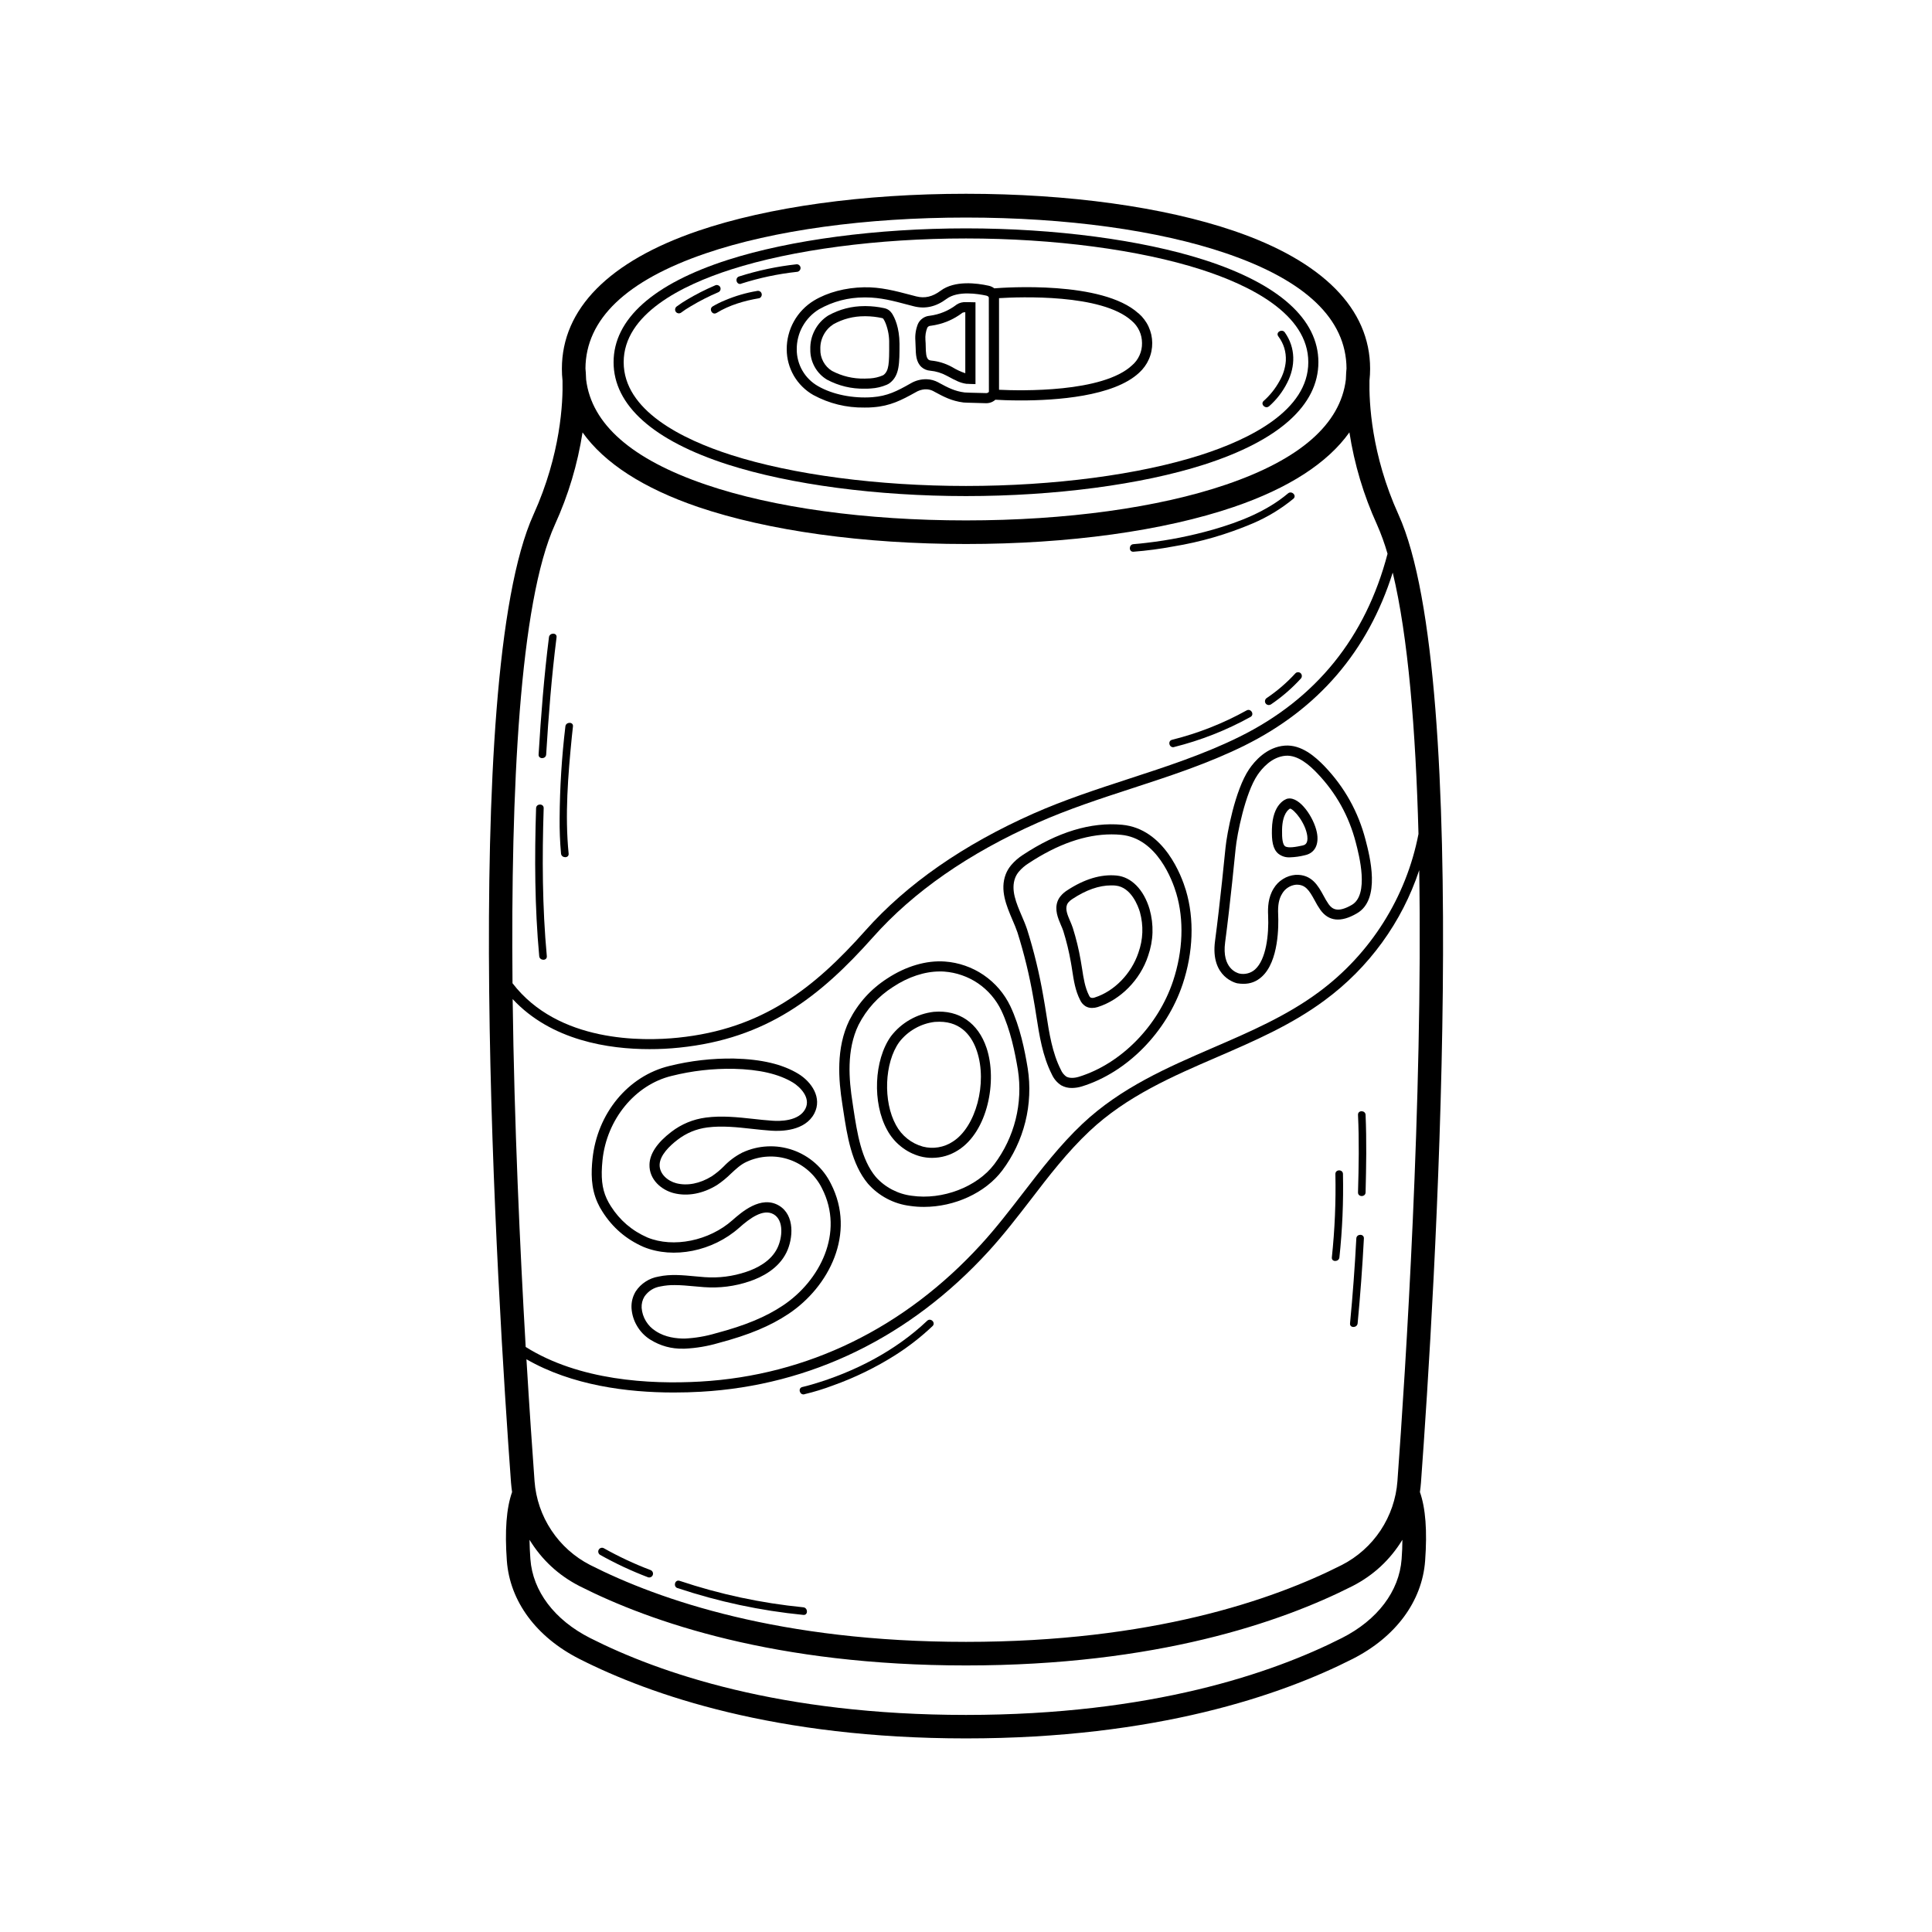 <svg xmlns="http://www.w3.org/2000/svg" xmlns:xlink="http://www.w3.org/1999/xlink" width="400" zoomAndPan="magnify" viewBox="0 0 300 300" height="400" preserveAspectRatio="xMidYMid meet" version="1.0"><path fill="currentColor" d="M 186.949 40.344 C 177.27 37.246 163.797 35.461 150 35.461 C 136.203 35.461 122.734 37.246 113.051 40.344 C 101.426 44.07 95.277 49.57 95.277 56.242 C 95.277 62.918 101.426 68.418 113.051 72.148 C 122.734 75.246 136.199 77.031 150 77.031 C 163.801 77.031 177.27 75.246 186.949 72.148 C 198.574 68.418 204.719 62.922 204.719 56.242 C 204.719 49.566 198.574 44.07 186.949 40.344 Z M 186.465 70.648 C 176.945 73.703 163.645 75.461 150 75.461 C 136.355 75.461 123.062 73.703 113.531 70.648 C 105.922 68.207 96.844 63.73 96.844 56.242 C 96.844 48.758 105.922 44.281 113.531 41.84 C 123.055 38.785 136.355 37.027 150 37.027 C 163.645 37.027 176.934 38.785 186.465 41.84 C 194.078 44.281 203.152 48.762 203.152 56.242 C 203.152 63.727 194.078 68.207 186.465 70.648 Z M 186.465 70.648 " fill-opacity="1" fill-rule="nonzero"/><path fill="currentColor" d="M 220.645 230.25 C 222.758 201.445 228.742 105.473 217.156 79.902 C 212.922 70.562 212.578 62.414 212.652 59.09 C 212.719 58.48 212.75 57.871 212.75 57.258 C 212.75 47.969 205.426 40.566 191.586 35.844 C 180.707 32.137 165.949 30.09 150 30.09 C 134.051 30.09 119.289 32.137 108.41 35.844 C 94.566 40.566 87.25 47.969 87.25 57.258 C 87.25 57.879 87.281 58.496 87.348 59.113 C 87.43 62.453 87.078 70.543 82.848 79.887 C 71.25 105.484 77.242 201.457 79.352 230.25 C 79.391 230.73 79.449 231.207 79.516 231.684 C 78.629 234.199 78.367 237.703 78.703 242.355 C 79.168 248.648 83.273 254.203 89.973 257.602 C 101.07 263.227 120.484 269.938 150 269.938 C 179.516 269.938 198.93 263.227 210.023 257.602 C 216.723 254.203 220.832 248.648 221.293 242.355 C 221.633 237.703 221.367 234.199 220.484 231.684 C 220.551 231.223 220.609 230.746 220.645 230.25 Z M 109.594 39.34 C 120.098 35.758 134.449 33.781 150 33.781 C 165.551 33.781 179.898 35.758 190.402 39.34 C 202.762 43.555 209.043 49.57 209.086 57.215 C 209.059 57.469 209.012 58.055 208.984 58.934 C 208.145 65.84 201.906 71.32 190.402 75.242 C 179.898 78.828 165.547 80.809 150 80.809 C 134.453 80.809 120.098 78.836 109.594 75.25 C 98.09 71.328 91.852 65.848 91.012 58.938 C 90.984 58.062 90.938 57.473 90.91 57.223 C 90.953 49.57 97.234 43.555 109.594 39.34 Z M 86.18 81.43 C 88.258 76.863 89.684 72.102 90.457 67.145 C 93.848 71.906 99.891 75.82 108.406 78.727 C 119.289 82.418 134.055 84.473 150 84.473 C 165.945 84.473 180.707 82.43 191.586 78.719 C 200.105 75.812 206.152 71.891 209.535 67.137 C 210.309 72.102 211.734 76.867 213.812 81.441 C 214.465 82.918 215.012 84.438 215.457 85.988 C 212.059 98.98 204.34 108.535 192.473 114.402 C 186.98 117.125 181.008 119.066 175.258 120.941 C 170.363 122.539 165.305 124.191 160.488 126.32 C 149.594 131.152 140.809 137.266 134.387 144.484 C 126.367 153.504 118.352 159.785 105.305 161.129 C 99.781 161.699 86.676 161.914 79.582 152.676 C 79.309 122.762 80.66 93.598 86.18 81.43 Z M 79.605 155.137 C 85.617 161.602 94.566 162.91 100.848 162.91 C 102.395 162.914 103.938 162.836 105.477 162.676 C 119.027 161.285 127.297 154.812 135.57 145.516 C 141.84 138.461 150.441 132.484 161.137 127.75 C 165.875 125.645 170.891 124.008 175.754 122.422 C 181.57 120.527 187.578 118.57 193.188 115.797 C 204.699 110.109 212.434 101.074 216.262 88.91 C 218.648 98.824 219.832 113.34 220.262 129.496 C 219.789 131.934 219.098 134.309 218.18 136.621 C 217.266 138.93 216.145 141.137 214.82 143.238 C 213.496 145.34 211.988 147.301 210.297 149.121 C 208.605 150.941 206.762 152.59 204.762 154.066 C 199.773 157.762 193.996 160.254 188.418 162.664 C 181.355 165.719 174.066 168.871 168.086 174.5 C 164.594 177.797 161.652 181.613 158.809 185.305 C 156.754 187.973 154.629 190.73 152.32 193.25 C 140.449 206.223 125.379 213.582 108.734 214.531 C 100.844 214.98 89.93 214.363 81.629 209.156 C 80.75 193.957 79.848 174.484 79.605 155.137 Z M 217.641 242.105 C 217.273 247.082 213.895 251.551 208.363 254.352 C 197.617 259.797 178.785 266.293 150 266.293 C 121.215 266.293 102.383 259.797 91.633 254.352 C 86.105 251.551 82.723 247.082 82.359 242.105 C 82.281 241.031 82.234 240.027 82.223 239.098 C 84.137 242.215 86.719 244.609 89.973 246.281 C 101.074 251.906 120.488 258.609 150 258.609 C 179.512 258.609 198.93 251.906 210.023 246.281 C 213.273 244.609 215.855 242.215 217.762 239.098 C 217.762 240.027 217.723 241.031 217.641 242.105 Z M 216.992 230 C 216.891 231.363 216.617 232.691 216.176 233.984 C 215.73 235.277 215.133 236.492 214.379 237.633 C 213.621 238.77 212.734 239.797 211.715 240.707 C 210.695 241.617 209.578 242.387 208.363 243.008 C 197.617 248.461 178.785 254.949 150 254.949 C 121.215 254.949 102.383 248.461 91.633 243.008 C 90.418 242.387 89.301 241.617 88.281 240.707 C 87.262 239.797 86.375 238.77 85.621 237.629 C 84.863 236.492 84.266 235.277 83.82 233.984 C 83.379 232.691 83.105 231.363 83.004 230 C 82.66 225.293 82.211 218.77 81.746 211.066 C 88.809 215.133 97.406 216.227 104.602 216.227 C 106.07 216.227 107.5 216.188 108.828 216.109 C 125.887 215.145 141.332 207.609 153.484 194.32 C 155.832 191.754 157.977 188.973 160.055 186.281 C 162.855 182.617 165.758 178.863 169.164 175.656 C 174.941 170.211 182.105 167.117 189.043 164.121 C 194.703 161.672 200.562 159.141 205.695 155.328 C 209.125 152.801 212.094 149.809 214.602 146.363 C 217.105 142.914 219.031 139.168 220.375 135.121 C 220.953 170.891 218.262 212.672 216.992 230 Z M 216.992 230 " fill-opacity="1" fill-rule="nonzero"/><path fill="currentColor" d="M 129.023 183.805 C 128.723 183.199 128.371 182.629 127.961 182.094 C 127.551 181.559 127.094 181.066 126.586 180.617 C 126.082 180.172 125.539 179.777 124.957 179.434 C 124.375 179.094 123.766 178.809 123.129 178.586 C 122.492 178.363 121.84 178.203 121.172 178.105 C 120.504 178.008 119.832 177.977 119.16 178.012 C 118.484 178.043 117.82 178.141 117.164 178.301 C 116.512 178.465 115.879 178.688 115.266 178.973 C 114.188 179.523 113.23 180.234 112.395 181.109 C 111.82 181.688 111.191 182.207 110.512 182.66 C 108.68 183.789 106.73 184.172 105.016 183.734 C 103.699 183.398 102.383 182.297 102.426 180.844 C 102.473 179.391 103.953 177.945 105.199 176.992 C 106.57 175.938 108.109 175.297 109.824 175.07 C 112.113 174.773 114.504 175.035 116.82 175.293 C 117.785 175.398 118.785 175.508 119.766 175.574 C 121.301 175.68 125.023 175.633 126.449 172.891 C 127.699 170.473 126.039 168.008 123.965 166.742 C 121.512 165.246 118.234 164.473 113.965 164.371 C 110.57 164.324 107.227 164.707 103.934 165.523 C 97.516 167.078 92.723 172.891 92 179.988 C 91.793 182.016 91.73 184.41 92.781 186.738 C 92.996 187.223 93.25 187.691 93.543 188.137 C 95.113 190.617 97.242 192.449 99.934 193.625 C 104.566 195.527 110.672 194.305 114.785 190.641 C 116.43 189.176 118.531 187.621 120.141 188.562 C 121.75 189.504 121.488 192.203 120.707 193.805 C 119.711 195.855 117.527 196.945 115.867 197.496 C 113.773 198.199 111.625 198.473 109.422 198.316 C 108.922 198.281 108.418 198.238 107.902 198.184 C 106.047 198.012 104.129 197.816 102.254 198.227 C 101.535 198.348 100.867 198.605 100.254 199.004 C 99.637 199.398 99.129 199.902 98.723 200.512 C 98.234 201.316 98.016 202.191 98.062 203.133 C 98.129 204.129 98.418 205.059 98.93 205.914 C 99.438 206.773 100.117 207.473 100.957 208.008 C 102.543 208.996 104.266 209.469 106.129 209.422 L 106.309 209.422 C 108.098 209.34 109.852 209.047 111.566 208.543 C 116.277 207.297 119.625 205.902 122.469 204 C 128.723 199.816 132.98 191.531 129.023 183.805 Z M 121.598 202.699 C 118.918 204.496 115.699 205.828 111.168 207.027 C 109.574 207.5 107.949 207.777 106.293 207.852 C 105.082 207.852 103.312 207.68 101.832 206.699 C 101.199 206.305 100.688 205.789 100.301 205.152 C 99.914 204.516 99.691 203.824 99.633 203.082 C 99.602 202.453 99.746 201.871 100.066 201.332 C 100.684 200.449 101.523 199.922 102.59 199.75 C 103.309 199.605 104.031 199.535 104.766 199.547 C 105.75 199.547 106.766 199.641 107.762 199.734 C 108.281 199.781 108.805 199.832 109.316 199.867 C 111.727 200.043 114.078 199.746 116.367 198.973 C 118.309 198.324 120.883 197.016 122.125 194.473 C 123.16 192.344 123.473 188.68 120.938 187.191 C 118.141 185.559 115.078 188.289 113.746 189.461 C 110.125 192.68 104.562 193.812 100.531 192.156 C 98.141 191.113 96.246 189.492 94.848 187.293 C 94.602 186.914 94.387 186.52 94.199 186.113 C 93.465 184.508 93.289 182.777 93.555 180.16 C 94.199 173.828 98.609 168.438 104.297 167.066 C 107.457 166.273 110.664 165.91 113.922 165.965 C 117.91 166.062 120.93 166.762 123.141 168.105 C 124.195 168.754 125.957 170.438 125.051 172.188 C 124.051 174.109 121.098 174.121 119.871 174.02 C 118.914 173.957 117.934 173.848 116.98 173.742 C 114.574 173.48 112.082 173.211 109.617 173.535 C 107.625 173.797 105.828 174.539 104.234 175.762 C 102.035 177.449 100.898 179.148 100.852 180.82 C 100.781 183.199 102.754 184.793 104.621 185.27 C 106.766 185.812 109.148 185.363 111.344 184.008 C 112.109 183.496 112.82 182.914 113.477 182.266 C 114.266 181.531 115.012 180.824 115.918 180.414 C 116.438 180.172 116.977 179.98 117.535 179.844 C 118.094 179.703 118.66 179.621 119.234 179.594 C 119.809 179.562 120.379 179.59 120.949 179.672 C 121.516 179.754 122.07 179.891 122.613 180.082 C 123.156 180.27 123.676 180.512 124.172 180.801 C 124.668 181.094 125.133 181.43 125.562 181.809 C 125.992 182.191 126.383 182.609 126.73 183.066 C 127.082 183.52 127.383 184.008 127.637 184.523 C 131.164 191.426 127.289 198.898 121.598 202.699 Z M 121.598 202.699 " fill-opacity="1" fill-rule="nonzero"/><path fill="currentColor" d="M 159.582 165.879 C 159.121 163.074 158.395 159.445 156.895 156.258 C 156.43 155.281 155.844 154.379 155.141 153.555 C 154.434 152.73 153.633 152.016 152.738 151.402 C 151.844 150.793 150.883 150.309 149.859 149.953 C 148.836 149.598 147.785 149.379 146.703 149.305 C 143.832 149.102 140.668 150.035 137.781 151.93 C 135.227 153.574 133.262 155.746 131.879 158.449 C 129.789 162.762 130.203 167.672 130.801 171.477 L 130.949 172.445 C 131.543 176.336 132.219 180.746 134.773 183.801 C 135.617 184.758 136.602 185.531 137.727 186.129 C 138.855 186.723 140.051 187.098 141.316 187.254 C 142.031 187.359 142.754 187.41 143.477 187.406 C 148.207 187.406 153 185.242 155.629 181.75 C 156.473 180.625 157.195 179.43 157.797 178.16 C 158.402 176.891 158.871 175.578 159.211 174.215 C 159.551 172.852 159.754 171.469 159.812 170.062 C 159.875 168.66 159.801 167.266 159.582 165.879 Z M 154.395 180.777 C 151.723 184.312 146.336 186.371 141.574 185.676 C 140.5 185.543 139.484 185.223 138.523 184.723 C 137.566 184.223 136.723 183.57 136 182.762 C 133.73 180.062 133.094 175.887 132.527 172.199 L 132.383 171.223 C 131.82 167.645 131.418 163.043 133.316 159.137 C 134.574 156.688 136.363 154.723 138.68 153.242 C 141.039 151.684 143.59 150.848 145.93 150.848 C 146.164 150.848 146.391 150.848 146.621 150.867 C 147.562 150.938 148.48 151.125 149.371 151.438 C 150.262 151.746 151.098 152.168 151.879 152.699 C 152.656 153.234 153.352 153.859 153.965 154.574 C 154.578 155.293 155.09 156.078 155.496 156.93 C 156.91 159.941 157.609 163.43 158.059 166.133 C 158.258 167.414 158.328 168.703 158.266 170 C 158.207 171.293 158.02 172.57 157.707 173.828 C 157.391 175.086 156.957 176.297 156.398 177.469 C 155.84 178.637 155.172 179.742 154.395 180.777 Z M 154.395 180.777 " fill-opacity="1" fill-rule="nonzero"/><path fill="currentColor" d="M 153.188 162.715 C 151.883 158.836 148.918 156.797 145.062 157.113 L 145.027 157.113 C 143.699 157.266 142.457 157.676 141.297 158.336 C 140.141 158.996 139.156 159.855 138.344 160.914 C 135.703 164.605 135.434 171.273 137.758 175.465 C 138.301 176.469 139.02 177.328 139.914 178.039 C 140.809 178.754 141.805 179.262 142.91 179.562 C 143.508 179.719 144.121 179.797 144.738 179.793 C 146.199 179.789 147.547 179.391 148.777 178.605 C 153.375 175.711 154.898 167.828 153.188 162.715 Z M 147.945 177.273 C 147.262 177.727 146.512 178.016 145.703 178.152 C 144.895 178.285 144.09 178.25 143.297 178.043 C 142.402 177.793 141.594 177.379 140.871 176.801 C 140.148 176.223 139.566 175.523 139.129 174.707 C 137.102 171.043 137.332 165.027 139.621 161.832 C 140.293 160.957 141.113 160.246 142.074 159.699 C 143.031 159.152 144.062 158.812 145.156 158.68 L 145.184 158.68 C 145.422 158.66 145.648 158.656 145.867 158.656 C 149.398 158.656 150.996 161.094 151.695 163.219 C 153.359 168.18 151.535 175.012 147.945 177.273 Z M 147.945 177.273 " fill-opacity="1" fill-rule="nonzero"/><path fill="currentColor" d="M 184.152 138.266 C 183.48 136.031 180.789 128.691 174.238 128.07 C 169.398 127.617 164.211 129.191 158.812 132.762 C 158.137 133.199 157.535 133.723 157.016 134.336 C 156.656 134.762 156.375 135.234 156.172 135.754 C 155.23 138.203 156.289 140.664 157.211 142.836 C 157.512 143.523 157.785 144.184 157.996 144.805 C 159.039 148.125 159.859 151.496 160.449 154.922 C 160.621 155.832 160.77 156.785 160.91 157.703 C 161.391 160.789 161.883 163.973 163.324 166.82 C 163.641 167.523 164.121 168.09 164.766 168.52 C 165.293 168.812 165.855 168.953 166.461 168.941 C 166.988 168.934 167.5 168.852 168.004 168.695 C 175.012 166.527 181.156 160.27 183.648 152.809 C 185.293 147.859 185.473 142.711 184.152 138.266 Z M 182.16 152.312 C 179.824 159.328 174.078 165.172 167.539 167.199 C 166.754 167.441 166.012 167.43 165.559 167.164 C 165.188 166.887 164.91 166.535 164.727 166.109 C 163.395 163.488 162.918 160.426 162.465 157.461 C 162.316 156.531 162.164 155.562 161.992 154.633 C 161.387 151.137 160.555 147.699 159.488 144.316 C 159.258 143.625 158.957 142.91 158.656 142.215 C 157.805 140.223 156.926 138.188 157.637 136.312 C 157.777 135.953 157.973 135.625 158.223 135.336 C 158.648 134.84 159.137 134.418 159.688 134.07 C 164.219 131.074 168.551 129.562 172.598 129.562 C 173.102 129.562 173.598 129.582 174.09 129.633 C 179.672 130.16 182.059 136.715 182.652 138.715 C 183.879 142.84 183.699 147.668 182.16 152.312 Z M 182.16 152.312 " fill-opacity="1" fill-rule="nonzero"/><path fill="currentColor" d="M 178.504 141.164 C 177.594 138.117 175.668 136.168 173.375 135.953 C 170.945 135.719 168.352 136.508 165.66 138.285 C 165.301 138.516 164.98 138.797 164.707 139.129 C 164.504 139.367 164.344 139.633 164.23 139.922 C 163.719 141.262 164.289 142.582 164.742 143.652 C 164.887 143.977 165.016 144.281 165.109 144.57 C 165.605 146.156 165.996 147.766 166.281 149.402 C 166.367 149.844 166.43 150.289 166.5 150.734 C 166.734 152.262 166.98 153.836 167.711 155.266 C 167.895 155.68 168.18 156.004 168.559 156.25 C 168.875 156.43 169.215 156.52 169.582 156.512 C 169.879 156.512 170.168 156.465 170.449 156.375 C 173.957 155.273 177.043 152.176 178.273 148.438 C 179.109 146.035 179.188 143.613 178.504 141.164 Z M 176.77 147.938 C 175.672 151.211 173.012 153.934 169.969 154.898 C 169.758 154.977 169.547 154.977 169.336 154.898 C 169.227 154.805 169.145 154.691 169.094 154.559 C 168.48 153.344 168.25 151.902 168.039 150.5 C 167.965 150.035 167.895 149.574 167.809 149.121 C 167.516 147.414 167.105 145.734 166.586 144.086 C 166.469 143.719 166.316 143.379 166.172 143.035 C 165.777 142.105 165.398 141.234 165.68 140.492 C 165.734 140.355 165.805 140.234 165.898 140.125 C 166.078 139.918 166.285 139.742 166.516 139.598 C 168.637 138.195 170.656 137.484 172.539 137.484 C 172.766 137.484 172.992 137.484 173.215 137.512 C 175.656 137.746 176.73 140.715 177.004 141.621 C 177.582 143.75 177.508 145.855 176.77 147.938 Z M 176.77 147.938 " fill-opacity="1" fill-rule="nonzero"/><path fill="currentColor" d="M 212.039 130.402 C 210.906 126.047 208.785 122.242 205.676 118.988 C 204.262 117.523 202.086 115.578 199.492 115.781 C 196.691 116.004 194.82 118.176 193.961 119.445 C 191.762 122.691 190.504 129.516 190.297 131.633 C 190.262 131.996 189.441 140.359 188.672 146.102 C 187.902 151.848 192.113 152.695 192.156 152.695 L 192.191 152.695 C 192.473 152.742 192.758 152.766 193.047 152.766 C 194.152 152.781 195.113 152.414 195.93 151.668 C 198.586 149.273 198.547 143.684 198.473 142.027 C 198.402 140.562 198.586 139.57 199.098 138.758 C 199.32 138.371 199.621 138.059 199.996 137.816 C 200.375 137.57 200.781 137.426 201.227 137.379 C 202.691 137.305 203.293 138.246 204.137 139.801 C 204.402 140.316 204.699 140.812 205.031 141.289 C 206.328 143.086 208.23 143.27 210.688 141.832 C 214.465 139.68 212.703 132.941 212.039 130.402 Z M 209.91 140.512 C 207.711 141.785 206.863 141.168 206.309 140.402 C 206.02 139.98 205.758 139.539 205.523 139.086 C 204.703 137.578 203.691 135.715 201.152 135.848 C 200.453 135.91 199.805 136.125 199.211 136.5 C 198.613 136.871 198.137 137.359 197.773 137.961 C 196.906 139.352 196.855 140.922 196.914 142.133 C 197.051 145.188 196.598 148.992 194.887 150.531 C 194.559 150.824 194.18 151.027 193.75 151.141 C 193.324 151.254 192.895 151.266 192.461 151.176 C 192.098 151.09 189.695 150.375 190.238 146.324 C 191.008 140.555 191.832 132.152 191.867 131.793 C 192.078 129.578 193.367 123.129 195.266 120.336 C 195.973 119.293 197.48 117.523 199.621 117.352 C 201.547 117.203 203.359 118.832 204.547 120.078 C 207.469 123.137 209.461 126.715 210.523 130.809 C 211.047 132.82 212.633 138.922 209.91 140.512 Z M 209.91 140.512 " fill-opacity="1" fill-rule="nonzero"/><path fill="currentColor" d="M 204.48 129.238 C 204.012 126.934 201.82 123.68 199.992 124.008 L 199.934 124.008 C 199.691 124.07 197.598 124.742 197.504 128.75 C 197.457 130.512 197.617 131.84 198.516 132.578 C 199.051 132.98 199.648 133.164 200.316 133.125 C 201.094 133.102 201.859 132.992 202.617 132.801 C 204.164 132.477 204.859 131.137 204.48 129.238 Z M 202.281 131.285 C 201.227 131.516 199.965 131.746 199.516 131.383 C 199.188 131.105 199.043 130.266 199.078 128.801 C 199.137 126.332 200.082 125.684 200.32 125.559 C 200.906 125.637 202.719 127.758 202.996 129.812 C 203.156 131.09 202.539 131.223 202.273 131.285 Z M 202.281 131.285 " fill-opacity="1" fill-rule="nonzero"/><path fill="currentColor" d="M 176.77 48.652 C 171.168 43.555 155.984 44.645 154.395 44.773 C 154.129 44.57 153.832 44.43 153.5 44.363 C 151.672 43.957 148.25 43.52 146.074 45.133 C 144.797 46.086 143.59 46.363 142.27 46.023 L 141.344 45.781 C 139.078 45.184 136.734 44.559 134.156 44.609 C 131.27 44.668 128.516 45.395 126.402 46.664 C 125.75 47.059 125.156 47.531 124.629 48.082 C 124.098 48.629 123.648 49.238 123.277 49.902 C 122.906 50.57 122.625 51.27 122.438 52.012 C 122.246 52.75 122.156 53.5 122.164 54.262 C 122.164 54.98 122.258 55.688 122.449 56.383 C 122.637 57.074 122.914 57.734 123.273 58.355 C 123.637 58.977 124.074 59.539 124.586 60.043 C 125.098 60.551 125.664 60.98 126.289 61.336 C 128.77 62.672 131.422 63.324 134.238 63.285 C 134.684 63.285 135.133 63.285 135.578 63.238 C 138.238 63.043 139.977 62.141 142.172 60.918 C 142.609 60.652 143.078 60.5 143.586 60.453 L 143.93 60.453 C 144.297 60.48 144.645 60.578 144.969 60.754 L 145.105 60.832 C 146.531 61.602 147.758 62.266 149.617 62.5 C 149.703 62.5 149.945 62.543 153.066 62.609 C 153.637 62.625 154.137 62.445 154.566 62.07 C 155.238 62.113 156.672 62.18 158.527 62.18 C 163.941 62.18 172.926 61.582 176.883 57.879 C 177.207 57.586 177.496 57.262 177.75 56.91 C 178.008 56.555 178.223 56.18 178.398 55.781 C 178.574 55.383 178.707 54.969 178.793 54.539 C 178.879 54.113 178.922 53.684 178.918 53.246 C 178.914 52.809 178.863 52.379 178.77 51.953 C 178.672 51.527 178.531 51.117 178.352 50.723 C 178.168 50.324 177.945 49.953 177.68 49.605 C 177.418 49.258 177.125 48.941 176.793 48.652 Z M 153.555 60.832 C 153.547 60.859 153.531 60.883 153.508 60.902 C 153.383 61.008 153.242 61.051 153.082 61.039 C 150.883 60.992 149.938 60.961 149.785 60.941 C 148.215 60.742 147.164 60.172 145.824 59.449 L 145.68 59.367 C 145.125 59.07 144.531 58.91 143.902 58.887 C 142.996 58.867 142.152 59.09 141.375 59.551 C 139.312 60.723 137.793 61.504 135.449 61.676 C 132.438 61.895 129.297 61.258 127.055 59.977 C 126.547 59.691 126.086 59.344 125.668 58.934 C 125.254 58.527 124.898 58.07 124.605 57.566 C 124.312 57.062 124.09 56.527 123.941 55.965 C 123.789 55.398 123.715 54.828 123.719 54.242 C 123.715 53.617 123.789 53.004 123.945 52.398 C 124.098 51.793 124.328 51.215 124.633 50.672 C 124.938 50.125 125.309 49.629 125.742 49.176 C 126.176 48.727 126.66 48.34 127.195 48.016 C 129.363 46.801 131.688 46.191 134.172 46.184 C 134.27 46.184 134.359 46.184 134.453 46.184 C 136.691 46.184 138.754 46.73 140.93 47.309 L 141.859 47.551 C 143.648 48.016 145.328 47.648 146.988 46.406 C 148.727 45.113 151.871 45.625 153.145 45.902 C 153.387 45.953 153.543 46.102 153.543 46.207 Z M 175.789 56.723 C 171.246 60.977 158.527 60.688 155.129 60.523 L 155.129 46.297 C 158.293 46.102 171.082 45.598 175.723 49.809 C 176.234 50.238 176.633 50.758 176.914 51.363 C 177.195 51.969 177.332 52.609 177.332 53.277 C 177.344 53.938 177.215 54.57 176.945 55.172 C 176.676 55.777 176.289 56.293 175.789 56.723 Z M 175.789 56.723 " fill-opacity="1" fill-rule="nonzero"/><path fill="currentColor" d="M 138.492 48.652 C 138.195 48.215 137.785 47.945 137.27 47.844 C 136.344 47.645 135.406 47.539 134.457 47.531 L 134.25 47.531 C 132.242 47.531 130.359 48.02 128.602 48.996 C 127.707 49.566 127.016 50.324 126.52 51.262 C 126.023 52.203 125.793 53.203 125.824 54.262 C 125.809 55.219 126.035 56.117 126.496 56.957 C 126.961 57.797 127.602 58.461 128.422 58.957 C 130.258 59.926 132.211 60.395 134.281 60.355 C 134.605 60.355 134.934 60.355 135.254 60.32 C 136.102 60.27 136.914 60.078 137.691 59.746 C 137.879 59.668 138.051 59.566 138.211 59.441 C 139.676 58.273 139.676 56.43 139.676 53.387 C 139.656 50.82 138.922 49.309 138.492 48.652 Z M 137.207 58.219 C 137.16 58.25 137.113 58.277 137.062 58.297 C 136.441 58.562 135.797 58.715 135.121 58.758 C 134.84 58.777 134.547 58.789 134.262 58.789 C 132.469 58.824 130.781 58.426 129.191 57.594 C 128.613 57.238 128.164 56.758 127.84 56.16 C 127.516 55.559 127.363 54.922 127.383 54.238 C 127.355 53.461 127.52 52.727 127.879 52.031 C 128.238 51.34 128.746 50.781 129.398 50.355 C 130.906 49.516 132.523 49.102 134.25 49.105 L 134.457 49.105 C 135.297 49.113 136.129 49.207 136.949 49.387 C 137.039 49.402 137.109 49.441 137.168 49.508 C 137.316 49.738 137.438 49.984 137.535 50.238 C 137.918 51.25 138.098 52.289 138.07 53.367 C 138.09 56.504 138.02 57.57 137.207 58.219 Z M 137.207 58.219 " fill-opacity="1" fill-rule="nonzero"/><path fill="currentColor" d="M 150.684 46.922 L 150 46.922 C 149.477 46.883 148.996 47.008 148.555 47.289 C 147.305 48.25 145.902 48.832 144.336 49.035 C 143.941 49.07 143.586 49.203 143.262 49.43 C 142.938 49.66 142.695 49.953 142.531 50.312 C 142.203 51.145 142.07 52.008 142.137 52.898 C 142.16 53.23 142.164 53.555 142.176 53.863 C 142.211 55.07 142.234 56.211 143.094 57 C 143.48 57.336 143.934 57.523 144.445 57.562 C 145.344 57.648 146.191 57.906 146.988 58.336 L 147.137 58.41 C 148.434 59.113 149.102 59.461 150.066 59.598 L 150.18 59.598 L 150.66 59.621 L 151.473 59.645 L 151.473 46.941 Z M 149.891 57.957 C 149.188 57.719 148.52 57.406 147.883 57.02 L 147.738 56.941 C 146.754 56.418 145.707 56.098 144.598 55.988 C 144.434 55.98 144.289 55.93 144.156 55.832 C 143.793 55.492 143.766 54.734 143.746 53.812 C 143.746 53.48 143.727 53.137 143.699 52.777 C 143.652 52.121 143.75 51.488 143.992 50.879 C 144.121 50.688 144.297 50.59 144.523 50.586 C 146.355 50.344 148.008 49.668 149.48 48.547 C 149.613 48.5 149.75 48.48 149.891 48.484 Z M 149.891 57.957 " fill-opacity="1" fill-rule="nonzero"/><path fill="currentColor" d="M 83.242 125.496 C 82.996 133.152 83.027 140.84 83.73 148.473 C 83.797 149.207 84.977 149.227 84.91 148.473 C 84.203 140.84 84.176 133.152 84.422 125.496 C 84.445 124.738 83.27 124.738 83.242 125.496 Z M 83.242 125.496 " fill-opacity="1" fill-rule="nonzero"/><path fill="currentColor" d="M 85.242 98.953 C 84.48 104.992 84.004 111.078 83.633 117.156 C 83.586 117.914 84.766 117.91 84.809 117.156 C 85.176 111.078 85.66 104.992 86.422 98.953 C 86.512 98.199 85.324 98.219 85.242 98.953 Z M 85.242 98.953 " fill-opacity="1" fill-rule="nonzero"/><path fill="currentColor" d="M 87.793 112.801 C 87.227 117.535 86.93 122.285 86.898 127.051 C 86.879 128.887 86.949 130.719 87.117 132.547 C 87.191 133.281 88.371 133.301 88.297 132.547 C 87.703 126.551 88.203 120.402 88.793 114.422 C 88.852 113.883 88.906 113.324 88.969 112.797 C 89.055 112.047 87.867 112.066 87.793 112.797 Z M 87.793 112.801 " fill-opacity="1" fill-rule="nonzero"/><path fill="currentColor" d="M 124.902 216.496 C 126.418 216.137 127.902 215.68 129.359 215.129 C 132.75 213.918 135.969 212.348 139.012 210.426 C 141.086 209.109 143.016 207.605 144.801 205.918 C 145.352 205.398 144.516 204.566 143.969 205.09 C 139.004 209.801 132.633 213.066 126.09 214.977 C 125.59 215.121 125.094 215.262 124.59 215.375 C 123.859 215.539 124.164 216.672 124.902 216.508 Z M 124.902 216.496 " fill-opacity="1" fill-rule="nonzero"/><path fill="currentColor" d="M 105.207 246.594 C 111.562 248.715 118.078 250.105 124.746 250.762 C 125.5 250.836 125.477 249.664 124.746 249.582 C 118.184 248.934 111.777 247.562 105.523 245.469 C 104.789 245.234 104.492 246.367 105.207 246.605 Z M 105.207 246.594 " fill-opacity="1" fill-rule="nonzero"/><path fill="currentColor" d="M 93.141 241.414 C 95.555 242.773 98.059 243.941 100.648 244.926 C 100.805 244.969 100.957 244.953 101.098 244.871 C 101.242 244.793 101.336 244.672 101.379 244.516 C 101.422 244.355 101.402 244.207 101.324 244.066 C 101.242 243.922 101.125 243.828 100.969 243.781 C 98.477 242.836 96.066 241.703 93.738 240.395 C 93.602 240.328 93.457 240.316 93.312 240.363 C 93.164 240.406 93.055 240.496 92.977 240.629 C 92.898 240.762 92.875 240.902 92.91 241.051 C 92.941 241.203 93.02 241.32 93.145 241.41 Z M 93.141 241.414 " fill-opacity="1" fill-rule="nonzero"/><path fill="currentColor" d="M 176.004 85.672 C 178.078 85.508 180.133 85.238 182.176 84.855 C 186.43 84.164 190.539 82.969 194.508 81.281 C 196.797 80.309 198.906 79.027 200.832 77.449 C 201.414 76.957 200.574 76.129 200 76.617 C 196.676 79.418 192.461 81.062 188.324 82.246 C 184.953 83.203 181.527 83.887 178.047 84.289 C 177.367 84.371 176.691 84.445 176.004 84.496 C 175.254 84.547 175.25 85.723 176.004 85.672 Z M 176.004 85.672 " fill-opacity="1" fill-rule="nonzero"/><path fill="currentColor" d="M 115.09 44.047 C 117.906 43.148 120.785 42.535 123.723 42.215 C 123.883 42.211 124.02 42.148 124.133 42.035 C 124.246 41.922 124.305 41.785 124.309 41.625 C 124.309 41.465 124.25 41.324 124.137 41.211 C 124.023 41.098 123.887 41.039 123.723 41.035 C 120.676 41.367 117.695 41.996 114.773 42.926 C 114.043 43.156 114.363 44.297 115.09 44.062 Z M 115.09 44.047 " fill-opacity="1" fill-rule="nonzero"/><path fill="currentColor" d="M 105.715 48.578 C 106.199 48.215 106.703 47.883 107.227 47.578 C 108.633 46.734 110.09 45.992 111.598 45.352 C 111.738 45.27 111.828 45.148 111.871 44.992 C 111.914 44.836 111.891 44.684 111.812 44.543 C 111.727 44.41 111.605 44.32 111.449 44.277 C 111.297 44.238 111.148 44.254 111.008 44.332 C 109.496 44.977 108.039 45.719 106.633 46.559 C 106.109 46.867 105.602 47.199 105.117 47.562 C 104.98 47.648 104.895 47.77 104.852 47.922 C 104.812 48.078 104.832 48.227 104.906 48.363 C 104.988 48.504 105.109 48.594 105.266 48.637 C 105.422 48.676 105.574 48.656 105.715 48.578 Z M 105.715 48.578 " fill-opacity="1" fill-rule="nonzero"/><path fill="currentColor" d="M 111.258 48.602 C 113.23 47.375 115.621 46.688 117.883 46.309 C 118.031 46.262 118.145 46.168 118.215 46.027 C 118.289 45.891 118.305 45.746 118.266 45.594 C 118.223 45.445 118.137 45.328 118.004 45.246 C 117.867 45.168 117.727 45.141 117.574 45.176 C 115.844 45.465 114.172 45.953 112.555 46.641 C 111.902 46.906 111.273 47.219 110.664 47.578 C 110.023 47.98 110.613 49 111.258 48.594 Z M 111.258 48.602 " fill-opacity="1" fill-rule="nonzero"/><path fill="currentColor" d="M 197.305 109.414 C 199.023 108.254 200.582 106.91 201.98 105.383 C 202.094 105.266 202.148 105.129 202.148 104.969 C 202.148 104.809 202.094 104.668 201.98 104.551 C 201.867 104.438 201.727 104.383 201.566 104.383 C 201.406 104.383 201.266 104.438 201.152 104.551 C 199.82 106.004 198.344 107.277 196.711 108.379 C 196.574 108.465 196.484 108.586 196.445 108.738 C 196.402 108.895 196.422 109.043 196.5 109.184 C 196.582 109.324 196.703 109.414 196.859 109.457 C 197.016 109.5 197.164 109.48 197.305 109.398 Z M 197.305 109.414 " fill-opacity="1" fill-rule="nonzero"/><path fill="currentColor" d="M 182.305 116 C 186.465 114.961 190.422 113.402 194.172 111.328 C 194.84 110.961 194.246 109.949 193.578 110.309 C 189.918 112.34 186.055 113.859 181.996 114.875 C 181.262 115.055 181.57 116.184 182.305 116.008 Z M 182.305 116 " fill-opacity="1" fill-rule="nonzero"/><path fill="currentColor" d="M 210.609 192.309 C 210.379 196.703 210.055 201.098 209.633 205.496 C 209.562 206.25 210.734 206.227 210.812 205.496 C 211.23 201.098 211.555 196.703 211.785 192.309 C 211.824 191.551 210.645 191.555 210.609 192.309 Z M 210.609 192.309 " fill-opacity="1" fill-rule="nonzero"/><path fill="currentColor" d="M 210.871 173.113 C 211.059 177.121 210.988 181.148 210.871 185.156 C 210.852 185.91 212.031 185.91 212.047 185.156 C 212.148 181.148 212.219 177.121 212.047 173.113 C 212.016 172.379 210.84 172.355 210.871 173.113 Z M 210.871 173.113 " fill-opacity="1" fill-rule="nonzero"/><path fill="currentColor" d="M 207.359 182.301 C 207.449 186.629 207.266 190.941 206.809 195.246 C 206.727 195.996 207.91 195.98 207.984 195.246 C 208.441 190.941 208.625 186.629 208.535 182.301 C 208.535 181.547 207.348 181.543 207.359 182.301 Z M 207.359 182.301 " fill-opacity="1" fill-rule="nonzero"/><path fill="currentColor" d="M 197.07 63.082 C 198.234 62.047 199.168 60.836 199.871 59.445 C 201.18 56.883 201.203 54.02 199.508 51.617 C 199.074 51.004 198.043 51.594 198.488 52.215 C 199.332 53.344 199.727 54.617 199.664 56.027 C 199.574 57.148 199.246 58.195 198.68 59.168 C 198.039 60.336 197.223 61.363 196.227 62.25 C 195.656 62.746 196.492 63.578 197.059 63.082 Z M 197.07 63.082 " fill-opacity="1" fill-rule="nonzero"/></svg>
